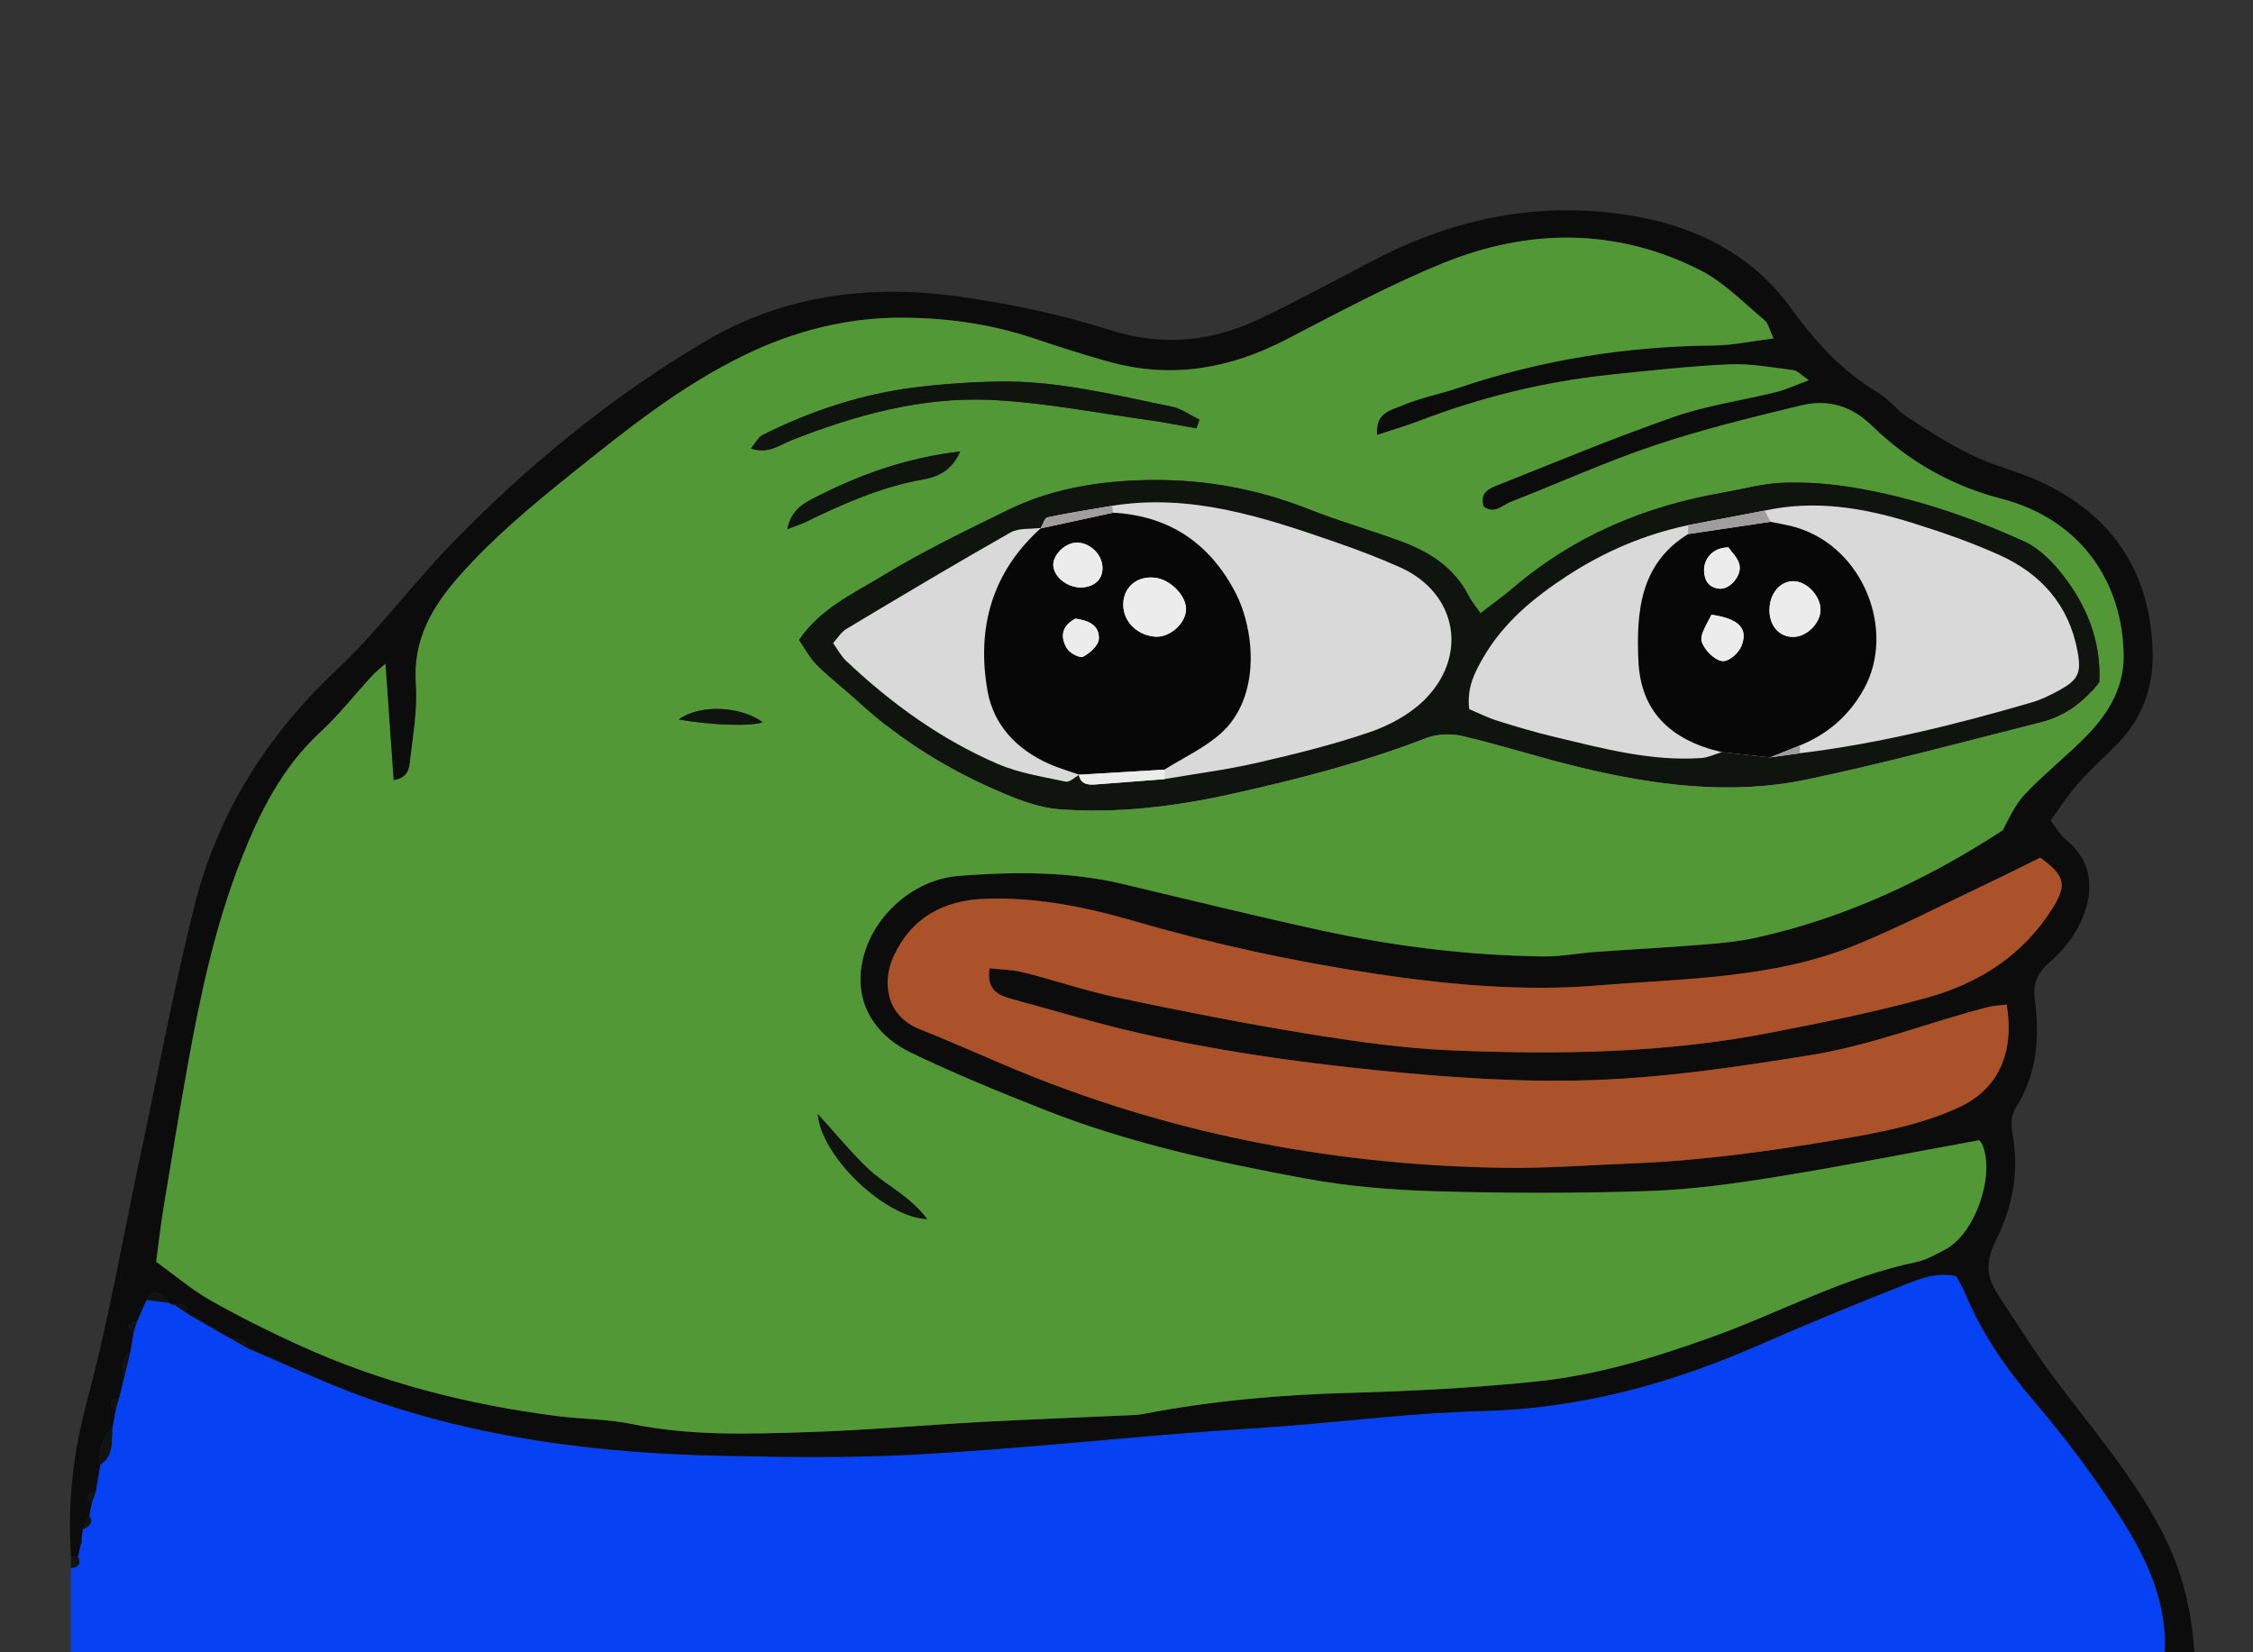 <svg width="150" height="110" viewBox="0 0 150 110" fill="none" xmlns="http://www.w3.org/2000/svg">
<rect x="0" y="0" width="150" height="110" fill="#333333" stroke="none"/>
<g clip-path="url(#clip0_1054_471)">
<path d="M76.569 32.879C67.945 32.686 58.601 38.936 55.008 42.086L64.093 56.137L102.249 57.47L126.355 54.805L139.316 47.294L138.952 41.238C136.772 36.877 131.685 35.302 121.873 33.364C112.061 31.426 109.154 35.908 107.216 36.271C105.665 36.562 100.271 39.703 97.767 41.238C97.525 38.088 87.35 33.122 76.569 32.879Z" fill="#D9D9D9"/>
<path d="M144.108 110.253C143.458 110.279 142.807 110.328 142.158 110.328C97.096 110.331 52.035 110.331 6.973 110.331H4.723V104.394C5.206 104.333 5.436 104.12 5.19 103.62C5.25 103.359 5.31 103.097 5.37 102.836C5.459 102.722 5.476 102.598 5.419 102.464C5.449 102.248 5.479 102.032 5.508 101.817C5.881 101.616 6.288 101.431 5.944 100.893C6 100.617 6.056 100.341 6.112 100.064C6.197 99.817 6.282 99.571 6.367 99.325C6.471 98.72 6.575 98.114 6.68 97.508C7.605 96.893 7.413 95.916 7.486 95.025C7.561 94.622 7.636 94.219 7.712 93.816C7.782 93.566 7.853 93.315 7.924 93.065C8.001 92.765 8.079 92.465 8.157 92.165C8.334 91.423 8.511 90.68 8.689 89.939C8.756 89.536 8.822 89.133 8.889 88.73C8.965 88.479 9.042 88.228 9.118 87.977C9.331 87.498 9.543 87.019 9.756 86.54C10.273 86.606 10.789 86.671 11.305 86.737C11.384 86.828 11.486 86.867 11.606 86.853C11.904 87.058 12.202 87.261 12.501 87.466C13.458 88.017 14.415 88.567 15.371 89.118C15.721 89.318 16.071 89.518 16.42 89.718C18.981 90.803 21.498 92.006 24.109 92.953C31.823 95.751 39.862 96.744 48.014 96.914C52.317 97.004 56.635 97.067 60.929 96.833C66.96 96.505 72.975 95.882 78.998 95.4C81.201 95.223 83.409 95.101 85.613 94.931C89.953 94.594 94.286 94.045 98.631 93.941C105.119 93.785 111.184 92.14 117.069 89.558C120.215 88.178 123.394 86.872 126.589 85.61C127.712 85.166 128.874 84.652 130.251 84.954C130.446 85.33 130.681 85.715 130.852 86.126C131.96 88.788 133.56 91.103 135.442 93.299C137.464 95.66 139.34 98.175 141.032 100.783C142.878 103.629 144.374 106.68 144.108 110.253Z" fill="#0642F3"/>
<path d="M133.6 66.885C133.111 66.945 132.729 66.951 132.369 67.043C128.427 68.054 124.64 69.582 120.584 70.237C115.782 71.013 110.98 71.735 106.118 71.905C101.241 72.075 96.386 71.733 91.524 71.238C86.231 70.699 80.985 69.95 75.807 68.769C72.975 68.123 70.19 67.273 67.383 66.514C66.456 66.264 65.662 65.902 65.878 64.462C66.655 64.552 67.419 64.556 68.137 64.737C70.267 65.274 72.357 65.987 74.503 66.437C78.678 67.312 82.866 68.142 87.076 68.825C90.267 69.342 93.491 69.802 96.714 69.933C103.737 70.218 110.767 70.123 117.705 68.784C121.255 68.098 124.812 67.386 128.293 66.422C131.752 65.464 134.698 63.599 136.663 60.447C137.619 58.913 137.492 58.297 135.831 57.099C134.703 57.653 133.546 58.239 132.374 58.794C129.442 60.182 126.555 61.683 123.557 62.911C118.057 65.164 112.15 65.135 106.357 65.609C101.416 66.013 96.471 65.564 91.583 64.831C86.149 64.016 80.776 62.853 75.491 61.316C72.242 60.371 68.932 59.707 65.537 59.84C62.835 59.946 60.681 61.073 59.488 63.681C58.739 65.318 58.929 67.603 61.234 68.519C63.638 69.473 65.989 70.557 68.388 71.525C78.604 75.647 89.256 77.602 100.245 77.748C103.035 77.785 105.829 77.563 108.621 77.456C113.293 77.276 117.911 76.628 122.512 75.846C125.192 75.389 127.87 74.882 130.365 73.748C132.988 72.555 134.135 70.18 133.6 66.885ZM25.658 44.19C25.31 44.503 25.013 44.729 24.763 45C23.619 46.244 22.572 47.592 21.334 48.733C18.762 51.103 17.267 54.125 16.034 57.276C14.308 61.681 13.325 66.302 12.49 70.948C11.919 74.126 11.396 77.314 10.871 80.502C10.685 81.634 10.56 82.776 10.395 84.005C11.69 84.936 12.78 85.874 14.008 86.57C15.923 87.654 17.9 88.64 19.904 89.553C25.362 92.038 31.114 93.507 37.051 94.27C38.721 94.484 40.431 94.466 42.072 94.805C45.942 95.603 49.845 95.468 53.74 95.345C57.63 95.222 61.514 94.874 65.402 94.664C68.715 94.485 72.031 94.364 75.345 94.214C75.604 94.202 75.866 94.183 76.12 94.134C80.649 93.258 85.236 92.855 89.833 92.73C93.993 92.617 98.133 92.401 102.276 91.972C106.318 91.555 110.122 90.392 113.905 89.038C118.468 87.403 122.756 85.023 127.558 84.027C128.241 83.885 128.887 83.509 129.518 83.179C131.456 82.169 132.821 78.338 131.999 76.262C131.931 76.09 131.794 75.946 131.77 75.91C127.149 76.753 122.715 77.633 118.256 78.352C115.448 78.804 112.607 79.198 109.77 79.293C105.075 79.45 100.369 79.444 95.671 79.313C92.763 79.232 89.826 78.999 86.969 78.472C81.061 77.383 75.178 76.111 69.563 73.896C66.55 72.708 63.543 71.484 60.631 70.076C58.597 69.092 57.191 67.32 57.29 64.988C57.432 61.628 60.41 58.575 63.849 58.311C67.475 58.033 71.134 58 74.726 58.849C79.19 59.902 83.643 61.007 88.125 61.978C92.945 63.021 97.832 63.611 102.769 63.675C103.928 63.69 105.088 63.456 106.25 63.373C108.582 63.205 110.918 63.086 113.249 62.899C114.475 62.801 115.713 62.693 116.91 62.429C122.865 61.117 128.29 58.557 133.341 55.274C133.778 54.407 134.199 53.513 134.846 52.836C136.047 51.579 137.41 50.479 138.651 49.258C140.212 47.723 141.405 45.935 141.385 43.663C141.344 38.93 138.675 34.606 133.213 33.194C129.923 32.343 127.051 30.704 124.662 28.377C123.208 26.961 121.654 26.571 119.87 27.002C116.606 27.791 113.331 28.59 110.151 29.656C106.903 30.745 103.77 32.174 100.573 33.417C100.021 33.631 99.495 34.266 98.775 33.722C98.459 32.704 99.294 32.469 99.901 32.227C103.745 30.691 107.571 29.1 111.479 27.743C113.662 26.985 115.995 26.662 118.251 26.104C118.907 25.942 119.53 25.644 120.428 25.313C119.9 24.96 119.663 24.676 119.396 24.642C117.981 24.468 116.551 24.195 115.141 24.258C112.49 24.376 109.847 24.672 107.206 24.948C102.81 25.405 98.555 26.462 94.426 28.043C93.564 28.373 92.672 28.629 91.686 28.955C91.541 27.482 92.602 27.319 93.248 27.039C94.484 26.504 95.838 26.249 97.122 25.816C102.632 23.954 108.293 23.055 114.107 23.003C115.366 22.991 116.623 22.711 118.078 22.531C117.803 21.958 117.729 21.527 117.472 21.315C116.077 20.159 114.774 18.785 113.187 17.985C107.59 15.161 101.764 15.203 96.046 17.531C92.462 18.99 89.034 20.848 85.588 22.628C81.859 24.553 78.004 25.223 73.92 24.111C72.174 23.636 70.45 23.069 68.731 22.498C65.874 21.547 62.899 21.15 59.937 21.152C56.358 21.156 52.904 22.034 49.635 23.608C45.337 25.68 41.664 28.638 37.982 31.592C35.401 33.663 32.871 35.776 30.653 38.266C28.77 40.38 27.476 42.571 27.685 45.549C27.801 47.212 27.506 48.911 27.304 50.584C27.246 51.06 27.252 51.771 26.201 51.945C26.02 49.35 25.845 46.857 25.658 44.19ZM6.111 100.066C6.055 100.342 5.999 100.619 5.943 100.895C5.797 101.202 5.652 101.51 5.507 101.818C5.477 102.034 5.448 102.25 5.418 102.466C5.402 102.59 5.385 102.713 5.368 102.837C5.309 103.099 5.249 103.361 5.189 103.622C5.035 103.625 4.88 103.629 4.726 103.632C4.487 100.104 4.868 96.698 5.801 93.235C7.253 87.841 8.196 82.312 9.362 76.841C10.528 71.371 11.562 65.868 12.91 60.443C14.451 54.234 17.709 49.009 22.413 44.592C25.109 42.062 27.33 39.036 29.906 36.368C34.99 31.098 40.617 26.47 46.936 22.733C52.216 19.61 57.991 18.905 63.942 19.757C67.281 20.235 70.634 20.923 73.839 21.954C77.451 23.117 80.774 22.729 84.054 21.144C86.573 19.927 89.035 18.592 91.516 17.299C96.942 14.474 102.653 13.344 108.735 14.376C112.955 15.091 116.66 16.985 119.142 20.391C120.829 22.708 122.598 24.694 125.041 26.144C125.757 26.569 126.281 27.311 126.985 27.766C128.395 28.68 129.82 29.596 131.328 30.324C132.788 31.027 134.409 31.396 135.878 32.083C140.702 34.336 143.209 38.166 143.322 43.491C143.371 45.795 142.603 47.841 140.974 49.516C140.112 50.402 139.18 51.224 138.363 52.148C137.692 52.907 137.146 53.775 136.521 54.625C136.931 55.155 137.145 55.572 137.479 55.842C139.621 57.567 139.298 59.737 138.478 61.487C138.023 62.459 137.268 63.364 136.451 64.07C135.6 64.803 135.341 65.523 135.482 66.61C135.804 69.11 135.614 71.538 134.193 73.762C133.917 74.193 133.873 74.891 133.973 75.418C134.458 77.962 133.997 80.377 132.865 82.619C132.22 83.896 132.231 84.979 132.962 86.097C134.241 88.054 135.487 90.041 136.889 91.908C139.351 95.185 142.032 98.296 143.941 101.964C145.284 104.546 145.959 107.269 146.105 110.255H144.107C144.373 106.681 142.877 103.631 141.031 100.785C139.339 98.177 137.463 95.662 135.44 93.3C133.559 91.104 131.959 88.79 130.851 86.127C130.68 85.716 130.445 85.332 130.25 84.955C128.873 84.653 127.711 85.167 126.588 85.611C123.393 86.874 120.214 88.179 117.068 89.56C111.183 92.141 105.118 93.787 98.629 93.942C94.285 94.046 89.952 94.595 85.612 94.932C83.408 95.103 81.201 95.225 78.997 95.402C72.974 95.884 66.959 96.506 60.927 96.835C56.633 97.069 52.316 97.005 48.013 96.916C39.861 96.746 31.821 95.752 24.108 92.955C21.497 92.008 18.979 90.805 16.419 89.72C16.369 88.997 15.785 89.205 15.37 89.12C14.413 88.569 13.456 88.018 12.499 87.468C12.492 86.84 12.103 86.767 11.605 86.855C11.484 86.868 11.384 86.83 11.304 86.739C10.812 86.477 10.415 85.477 9.755 86.541C9.542 87.02 9.329 87.499 9.117 87.979C8.602 88.097 8.364 88.299 8.888 88.732C8.822 89.135 8.754 89.537 8.687 89.94C8.522 90.169 8.255 90.381 8.213 90.632C8.129 91.132 8.168 91.653 8.156 92.166C8.078 92.466 8.001 92.766 7.923 93.066C7.412 93.193 7.196 93.403 7.71 93.818C7.635 94.221 7.56 94.624 7.485 95.026C6.855 95.737 6.515 96.542 6.679 97.51C6.575 98.115 6.47 98.721 6.366 99.326C5.917 99.448 5.595 99.613 6.111 100.066Z" fill="#0B0C0B"/>
<path d="M4.727 103.635C4.881 103.632 5.035 103.628 5.19 103.625C5.436 104.125 5.205 104.338 4.723 104.399C4.724 104.144 4.725 103.89 4.727 103.635Z" fill="#0F140E"/>
<path d="M6.681 97.507C6.518 96.539 6.858 95.734 7.488 95.023C7.415 95.914 7.607 96.891 6.681 97.507Z" fill="#0F140E"/>
<path d="M8.156 92.168C8.168 91.655 8.13 91.134 8.214 90.633C8.256 90.383 8.523 90.171 8.688 89.941C8.511 90.683 8.333 91.425 8.156 92.168Z" fill="#0F140E"/>
<path d="M9.758 86.542C10.418 85.478 10.815 86.478 11.307 86.739C10.791 86.674 10.274 86.608 9.758 86.542Z" fill="#0F140E"/>
<path d="M11.605 86.855C12.104 86.767 12.493 86.84 12.5 87.467C12.202 87.263 11.903 87.059 11.605 86.855Z" fill="#0F140E"/>
<path d="M8.888 88.733C8.364 88.3 8.601 88.099 9.116 87.981C9.04 88.231 8.964 88.482 8.888 88.733Z" fill="#0F140E"/>
<path d="M15.371 89.117C15.786 89.203 16.37 88.994 16.42 89.717C16.07 89.517 15.72 89.317 15.371 89.117Z" fill="#0F140E"/>
<path d="M7.708 93.818C7.194 93.402 7.411 93.193 7.921 93.066C7.85 93.317 7.779 93.567 7.708 93.818Z" fill="#0F140E"/>
<path d="M6.113 100.067C5.596 99.614 5.918 99.449 6.367 99.328C6.282 99.574 6.197 99.82 6.113 100.067Z" fill="#0F140E"/>
<path d="M5.508 101.818C5.653 101.51 5.798 101.202 5.943 100.895C6.288 101.433 5.88 101.617 5.508 101.818Z" fill="#0F140E"/>
<path d="M5.367 102.836C5.384 102.713 5.401 102.588 5.417 102.465C5.473 102.599 5.457 102.722 5.367 102.836Z" fill="#0F140E"/>
<path d="M45.204 47.894C47.298 48.282 50.094 48.374 50.777 48.076C49.257 46.98 46.552 46.891 45.204 47.894ZM61.732 81.153C60.511 79.563 58.971 78.908 57.817 77.821C56.692 76.76 55.709 75.548 54.451 74.171C54.675 76.988 58.941 81.067 61.732 81.153ZM52.424 35.221C52.974 35.01 53.318 34.907 53.638 34.751C56.143 33.536 58.666 32.413 61.449 31.917C62.305 31.764 63.326 31.439 63.933 30.052C60.357 30.48 57.329 31.568 54.42 33.043C53.593 33.461 52.695 33.87 52.424 35.221ZM79.657 28.512C79.724 28.32 79.791 28.127 79.858 27.935C79.247 27.638 78.666 27.2 78.021 27.069C74.222 26.301 70.444 25.334 66.531 25.398C64.656 25.428 62.773 25.557 60.912 25.788C57.353 26.233 53.983 27.35 50.781 28.956C50.49 29.1 50.314 29.474 49.993 29.851C51.157 30.252 51.903 29.617 52.701 29.303C56.952 27.634 61.342 26.418 65.916 26.62C69.45 26.776 72.96 27.482 76.477 27.965C77.542 28.111 78.597 28.328 79.657 28.512ZM98.564 40.819C98.216 40.316 97.96 40.023 97.79 39.686C96.816 37.76 95.13 36.713 93.195 36.008C91.188 35.278 89.129 34.687 87.146 33.902C83.47 32.448 79.706 31.818 75.737 31.977C72.702 32.098 69.812 32.631 67.105 33.954C64.256 35.346 61.389 36.735 58.687 38.381C56.779 39.544 54.64 40.503 53.202 42.604C53.587 43.155 53.912 43.798 54.398 44.279C55.272 45.145 56.261 45.893 57.169 46.728C60.019 49.352 63.283 51.329 66.834 52.826C68.013 53.322 69.283 53.784 70.541 53.878C74.38 54.164 78.186 53.7 81.936 52.872C86.357 51.895 90.734 50.768 94.972 49.134C95.698 48.855 96.639 48.826 97.403 49.007C100.039 49.632 102.623 50.471 105.257 51.102C110.213 52.287 115.253 52.95 120.29 51.896C125.53 50.8 130.707 49.394 135.901 48.083C137.529 47.672 138.81 46.694 139.775 45.403C139.866 43.025 139.194 40.738 137.484 38.47C136.765 37.515 135.835 36.532 134.777 36.051C131.125 34.391 127.317 33.107 123.342 32.451C121.817 32.199 120.244 32.083 118.702 32.14C117.361 32.188 116.031 32.566 114.696 32.799C109.489 33.705 104.773 35.685 100.73 39.153C100.098 39.694 99.41 40.172 98.564 40.819ZM25.661 44.188C25.848 46.855 26.023 49.348 26.205 51.943C27.255 51.768 27.25 51.058 27.307 50.581C27.509 48.909 27.805 47.209 27.688 45.547C27.48 42.569 28.773 40.378 30.656 38.264C32.874 35.774 35.404 33.661 37.985 31.59C41.667 28.636 45.34 25.678 49.639 23.606C52.907 22.031 56.362 21.154 59.941 21.15C62.902 21.147 65.878 21.544 68.734 22.496C70.453 23.067 72.177 23.633 73.923 24.109C78.007 25.221 81.862 24.551 85.591 22.625C89.037 20.846 92.465 18.988 96.05 17.528C101.768 15.2 107.593 15.158 113.19 17.982C114.777 18.783 116.08 20.157 117.476 21.313C117.732 21.524 117.806 21.955 118.081 22.529C116.626 22.709 115.369 22.989 114.11 23C108.297 23.053 102.635 23.952 97.126 25.813C95.842 26.247 94.487 26.502 93.252 27.037C92.605 27.317 91.544 27.479 91.689 28.953C92.675 28.627 93.567 28.371 94.429 28.041C98.558 26.459 102.813 25.403 107.209 24.945C109.85 24.67 112.494 24.374 115.144 24.255C116.555 24.193 117.984 24.465 119.399 24.64C119.667 24.673 119.903 24.957 120.431 25.311C119.534 25.642 118.911 25.939 118.254 26.102C115.998 26.66 113.665 26.983 111.482 27.741C107.574 29.098 103.748 30.689 99.904 32.224C99.297 32.467 98.462 32.702 98.778 33.72C99.499 34.264 100.024 33.629 100.576 33.415C103.773 32.171 106.906 30.743 110.154 29.654C113.334 28.588 116.609 27.789 119.874 27C121.657 26.569 123.212 26.958 124.665 28.374C127.054 30.702 129.926 32.34 133.216 33.192C138.678 34.604 141.347 38.928 141.388 43.66C141.409 45.933 140.216 47.721 138.654 49.256C137.413 50.477 136.05 51.577 134.85 52.834C134.202 53.511 133.781 54.404 133.344 55.272C128.293 58.554 122.869 61.115 116.913 62.426C115.716 62.69 114.478 62.798 113.252 62.897C110.921 63.084 108.585 63.202 106.253 63.37C105.091 63.454 103.931 63.687 102.773 63.673C97.836 63.609 92.948 63.019 88.128 61.975C83.646 61.005 79.193 59.9 74.73 58.846C71.137 57.998 67.479 58.031 63.852 58.309C60.413 58.572 57.435 61.626 57.293 64.986C57.195 67.318 58.601 69.089 60.634 70.073C63.547 71.481 66.554 72.706 69.567 73.894C75.181 76.109 81.064 77.381 86.972 78.47C89.829 78.997 92.766 79.229 95.675 79.311C100.372 79.442 105.078 79.448 109.773 79.291C112.611 79.196 115.451 78.802 118.259 78.349C122.719 77.631 127.152 76.751 131.773 75.907C131.797 75.943 131.934 76.088 132.002 76.26C132.824 78.335 131.459 82.166 129.522 83.177C128.89 83.506 128.244 83.882 127.561 84.024C122.759 85.021 118.471 87.401 113.908 89.035C110.125 90.39 106.321 91.552 102.279 91.97C98.136 92.398 93.997 92.614 89.837 92.728C85.239 92.853 80.652 93.255 76.123 94.132C75.869 94.181 75.607 94.2 75.348 94.211C72.034 94.361 68.718 94.483 65.405 94.661C61.517 94.872 57.633 95.22 53.743 95.343C49.848 95.466 45.946 95.6 42.075 94.802C40.435 94.464 38.724 94.482 37.054 94.267C31.117 93.505 25.366 92.036 19.907 89.55C17.903 88.638 15.926 87.652 14.012 86.567C12.784 85.872 11.693 84.934 10.398 84.003C10.563 82.773 10.688 81.631 10.874 80.499C11.399 77.312 11.922 74.124 12.493 70.946C13.329 66.299 14.311 61.678 16.037 57.273C17.27 54.123 18.765 51.1 21.337 48.731C22.575 47.59 23.622 46.242 24.767 44.998C25.016 44.727 25.313 44.5 25.661 44.188Z" fill="#539836"/>
<path d="M133.602 66.884C134.137 70.179 132.99 72.554 130.367 73.747C127.872 74.881 125.194 75.388 122.515 75.844C117.913 76.627 113.295 77.275 108.623 77.454C105.831 77.562 103.037 77.784 100.247 77.746C89.258 77.6 78.606 75.646 68.391 71.523C65.991 70.555 63.64 69.472 61.236 68.517C58.931 67.602 58.741 65.317 59.49 63.68C60.684 61.072 62.837 59.944 65.539 59.838C68.934 59.705 72.244 60.37 75.493 61.314C80.778 62.851 86.151 64.014 91.585 64.829C96.473 65.563 101.418 66.011 106.359 65.608C112.152 65.134 118.06 65.162 123.559 62.91C126.557 61.682 129.444 60.181 132.376 58.792C133.548 58.237 134.705 57.652 135.834 57.098C137.494 58.295 137.621 58.912 136.665 60.446C134.7 63.598 131.754 65.463 128.295 66.421C124.814 67.385 121.257 68.097 117.707 68.782C110.769 70.121 103.74 70.216 96.716 69.931C93.493 69.8 90.269 69.341 87.078 68.824C82.868 68.141 78.68 67.311 74.505 66.435C72.359 65.986 70.269 65.272 68.139 64.736C67.421 64.555 66.657 64.55 65.88 64.461C65.664 65.901 66.458 66.262 67.385 66.513C70.192 67.271 72.977 68.122 75.809 68.767C80.987 69.948 86.233 70.697 91.526 71.236C96.388 71.732 101.243 72.074 106.121 71.903C110.982 71.733 115.784 71.011 120.586 70.236C124.642 69.58 128.429 68.052 132.371 67.042C132.731 66.949 133.113 66.944 133.602 66.884Z" fill="#AC522A"/>
<path d="M112.392 34.964C109.491 35.576 106.805 36.724 104.332 38.34C102.139 39.773 100.125 41.419 98.778 43.733C98.188 44.746 97.643 45.777 97.816 47.209C98.405 47.456 99.031 47.775 99.693 47.984C100.933 48.374 102.183 48.745 103.447 49.046C106.675 49.817 109.893 50.695 113.264 50.466C113.728 50.434 114.179 50.208 114.636 50.072C115.704 50.189 116.774 50.306 117.842 50.423C118.506 50.331 119.17 50.238 119.833 50.145C125.071 49.51 130.173 48.248 135.228 46.776C135.846 46.596 136.445 46.313 137.012 46.004C138.368 45.263 138.595 44.836 138.313 43.331C137.742 40.281 135.881 38.193 133.126 36.953C131.237 36.102 129.264 35.415 127.283 34.8C124.092 33.807 120.837 33.256 117.49 33.993C115.791 34.317 114.091 34.64 112.392 34.964ZM69.282 35.175L69.316 35.143C68.629 35.236 67.833 35.134 67.274 35.451C63.603 37.535 59.979 39.699 56.357 41.866C56.004 42.078 55.767 42.484 55.435 42.844C55.782 43.294 56.013 43.692 56.334 43.995C59.333 46.831 62.65 49.233 66.449 50.866C67.859 51.472 69.433 51.711 70.95 52.036C71.21 52.093 71.559 51.741 71.868 51.577L71.827 51.572C71.963 52.244 72.469 52.255 72.995 52.216C74.508 52.103 76.021 51.984 77.534 51.867C79.575 51.515 81.636 51.253 83.652 50.792C86.178 50.214 88.708 49.591 91.158 48.756C92.47 48.309 93.823 47.587 94.801 46.628C97.803 43.68 97.005 39.472 93.23 37.775C91.812 37.138 90.35 36.587 88.88 36.078C84.079 34.415 79.257 32.833 74.046 33.672C72.608 33.919 71.166 34.14 69.74 34.441C69.545 34.482 69.433 34.92 69.282 35.175ZM98.562 40.819C99.407 40.172 100.095 39.694 100.727 39.153C104.77 35.685 109.486 33.706 114.694 32.799C116.028 32.567 117.358 32.189 118.699 32.14C120.242 32.084 121.815 32.199 123.339 32.451C127.314 33.107 131.123 34.391 134.775 36.051C135.832 36.532 136.763 37.515 137.482 38.47C139.191 40.739 139.863 43.026 139.773 45.403C138.808 46.694 137.527 47.673 135.898 48.084C130.704 49.394 125.528 50.8 120.287 51.897C115.25 52.951 110.21 52.287 105.255 51.102C102.62 50.471 100.036 49.633 97.401 49.008C96.637 48.827 95.696 48.855 94.969 49.134C90.732 50.768 86.354 51.895 81.934 52.872C78.183 53.7 74.377 54.164 70.538 53.879C69.281 53.784 68.01 53.324 66.831 52.827C63.281 51.33 60.017 49.352 57.167 46.729C56.259 45.894 55.269 45.145 54.395 44.279C53.909 43.798 53.585 43.156 53.199 42.604C54.637 40.504 56.777 39.544 58.684 38.382C61.386 36.735 64.253 35.347 67.101 33.955C69.81 32.631 72.699 32.098 75.734 31.977C79.703 31.819 83.467 32.448 87.144 33.903C89.127 34.687 91.186 35.278 93.192 36.008C95.128 36.713 96.813 37.76 97.787 39.687C97.957 40.023 98.214 40.316 98.562 40.819Z" fill="#0F140E"/>
<path d="M79.656 28.516C78.596 28.332 77.541 28.114 76.476 27.968C72.959 27.486 69.449 26.78 65.915 26.624C61.341 26.421 56.95 27.638 52.7 29.308C51.902 29.621 51.157 30.256 49.992 29.856C50.313 29.479 50.489 29.104 50.78 28.959C53.982 27.355 57.352 26.236 60.911 25.793C62.772 25.561 64.655 25.432 66.53 25.401C70.442 25.338 74.222 26.305 78.02 27.073C78.665 27.204 79.246 27.643 79.857 27.939C79.79 28.131 79.723 28.324 79.656 28.516Z" fill="#0F140E"/>
<path d="M52.418 35.224C52.689 33.873 53.587 33.464 54.414 33.046C57.323 31.571 60.351 30.482 63.928 30.055C63.32 31.442 62.299 31.767 61.444 31.92C58.66 32.416 56.137 33.538 53.632 34.754C53.312 34.909 52.968 35.013 52.418 35.224Z" fill="#0F140E"/>
<path d="M61.726 81.154C58.935 81.067 54.67 76.989 54.445 74.172C55.704 75.55 56.687 76.761 57.812 77.822C58.965 78.91 60.505 79.565 61.726 81.154Z" fill="#0F140E"/>
<path d="M45.199 47.894C46.547 46.892 49.251 46.981 50.772 48.077C50.089 48.375 47.293 48.283 45.199 47.894Z" fill="#0F140E"/>
<path d="M71.6 41.187C70.661 41.675 70.583 42.42 71.033 43.17C71.219 43.48 71.893 43.835 72.11 43.721C72.562 43.485 73.139 42.963 73.158 42.535C73.202 41.593 72.41 41.293 71.6 41.187ZM73.399 37.73C73.35 36.83 72.455 36.047 71.573 36.132C70.824 36.205 70.061 37.02 70.127 37.678C70.209 38.497 71.18 39.191 72.12 39.103C72.952 39.025 73.441 38.5 73.399 37.73ZM74.795 40.027C74.663 41.223 75.582 42.264 76.875 42.382C77.799 42.467 78.833 41.627 78.954 40.692C79.075 39.764 77.97 38.576 76.878 38.46C75.773 38.342 74.911 38.991 74.795 40.027ZM71.825 51.575L71.866 51.58C71.191 51.34 70.498 51.144 69.846 50.855C67.692 49.896 66.145 48.273 65.743 45.975C65.011 41.794 66.047 38.072 69.314 35.147L69.28 35.178C70.887 34.829 72.493 34.481 74.1 34.133C77.818 34.325 80.515 36.157 82.22 39.387C83.578 41.958 83.957 46.443 81.268 48.836C80.175 49.808 78.782 50.446 77.526 51.236C75.626 51.349 73.725 51.462 71.825 51.575Z" fill="#070707"/>
<path d="M115.072 36.444C114.029 36.449 113.411 37.206 113.454 38.043C113.487 38.715 113.826 39.142 114.497 39.193C115.165 39.244 115.973 38.332 115.807 37.599C115.702 37.127 115.265 36.731 115.072 36.444ZM113.945 40.926C113.214 42.317 113.1 42.497 113.495 43.121C113.761 43.541 114.339 44.038 114.749 44.015C115.174 43.992 115.76 43.459 115.936 43.014C116.404 41.836 115.772 41.197 113.945 40.926ZM119.394 38.693C118.521 38.687 117.828 39.506 117.807 40.569C117.785 41.647 118.445 42.41 119.393 42.403C120.266 42.398 121.159 41.534 121.202 40.656C121.247 39.714 120.312 38.698 119.394 38.693ZM117.838 50.426C116.77 50.308 115.701 50.191 114.632 50.074C111.192 49.27 109.226 47.347 109.081 43.989C108.942 40.786 109.169 37.532 112.39 35.556C114.221 35.283 116.052 35.011 117.882 34.738C118.452 34.862 119.033 34.947 119.59 35.114C124.094 36.457 126.215 42.005 124.109 45.841C123.137 47.613 121.699 48.871 119.825 49.63C119.163 49.896 118.501 50.161 117.838 50.426Z" fill="#070707"/>
<path d="M77.526 51.238C77.528 51.45 77.529 51.661 77.531 51.872C76.018 51.99 74.505 52.109 72.992 52.222C72.467 52.262 71.961 52.25 71.824 51.578C73.725 51.465 75.625 51.351 77.526 51.238Z" fill="#ECECEC"/>
<path d="M112.393 35.553C112.392 35.356 112.391 35.159 112.391 34.963C114.09 34.639 115.79 34.316 117.489 33.992C117.621 34.24 117.753 34.487 117.885 34.735C116.054 35.008 114.223 35.28 112.393 35.553Z" fill="#9F9D9D"/>
<path d="M74.045 33.676C74.064 33.828 74.082 33.98 74.102 34.133C72.495 34.482 70.888 34.831 69.281 35.179C69.431 34.924 69.544 34.486 69.739 34.444C71.165 34.144 72.608 33.922 74.045 33.676Z" fill="#9F9D9D"/>
<path d="M119.83 49.629C119.832 49.801 119.833 49.973 119.835 50.146C119.171 50.239 118.508 50.331 117.844 50.424C118.506 50.159 119.168 49.894 119.83 49.629Z" fill="#9F9D9D"/>
<path d="M74.798 40.026C74.913 38.99 75.776 38.341 76.88 38.459C77.973 38.575 79.077 39.763 78.957 40.691C78.835 41.626 77.802 42.467 76.878 42.382C75.585 42.263 74.665 41.221 74.798 40.026Z" fill="#ECECEC"/>
<path d="M73.4 37.73C73.442 38.5 72.953 39.025 72.121 39.103C71.182 39.191 70.211 38.496 70.129 37.678C70.063 37.019 70.825 36.204 71.574 36.131C72.457 36.046 73.352 36.83 73.4 37.73Z" fill="#ECECEC"/>
<path d="M71.603 41.184C72.413 41.29 73.205 41.59 73.161 42.532C73.142 42.96 72.564 43.482 72.113 43.718C71.896 43.832 71.222 43.477 71.036 43.167C70.585 42.417 70.663 41.672 71.603 41.184Z" fill="#ECECEC"/>
<path d="M119.396 38.691C120.314 38.697 121.249 39.713 121.204 40.655C121.161 41.533 120.268 42.396 119.395 42.402C118.448 42.409 117.788 41.646 117.809 40.568C117.83 39.506 118.523 38.686 119.396 38.691Z" fill="#ECECEC"/>
<path d="M113.951 40.922C115.777 41.192 116.41 41.832 115.942 43.01C115.765 43.455 115.18 43.987 114.755 44.011C114.344 44.034 113.767 43.537 113.502 43.117C113.106 42.493 113.22 42.313 113.951 40.922Z" fill="#ECECEC"/>
<path d="M115.073 36.441C115.266 36.729 115.703 37.125 115.808 37.596C115.974 38.33 115.166 39.242 114.498 39.191C113.827 39.14 113.489 38.713 113.455 38.041C113.413 37.204 114.03 36.447 115.073 36.441Z" fill="#ECECEC"/>
</g>
<defs>
<clipPath id="clip0_1054_471">
<rect width="150" height="110" fill="white"/>
</clipPath>
</defs>
</svg>

